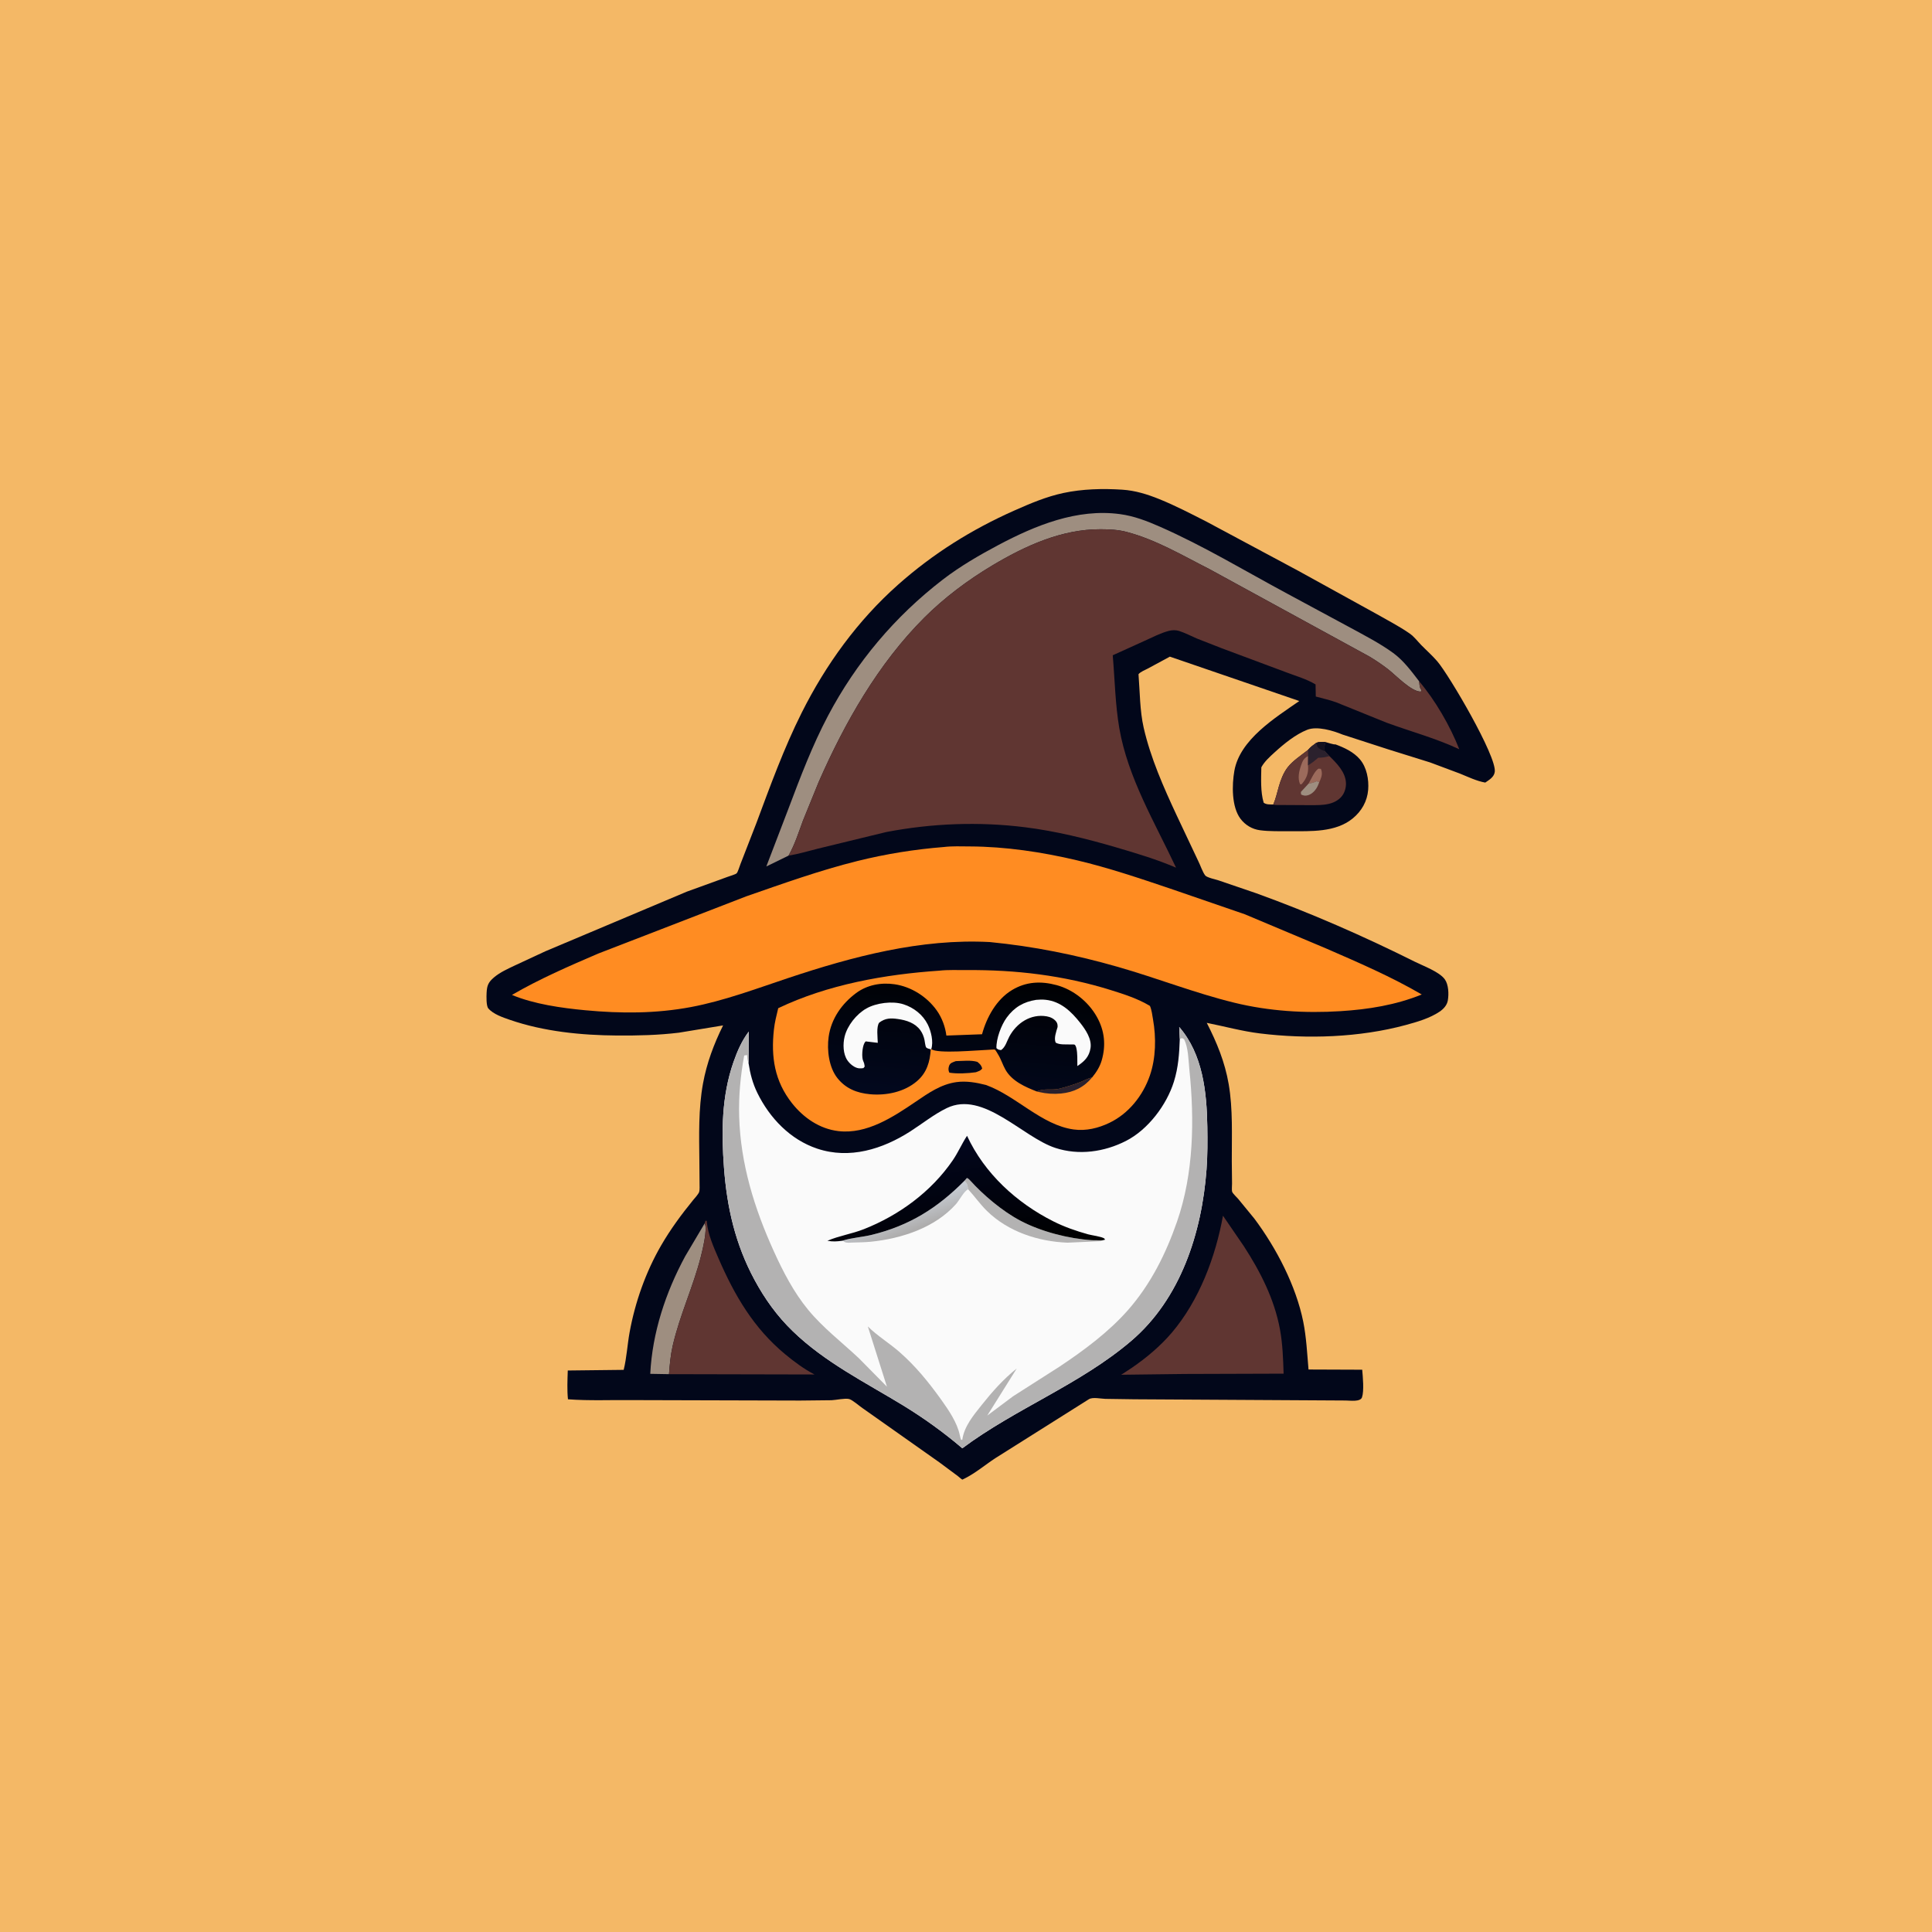 <?xml version="1.0" encoding="utf-8" ?>
<svg xmlns="http://www.w3.org/2000/svg" xmlns:xlink="http://www.w3.org/1999/xlink" width="512" height="512">
	<rect width="100%" height="100%" fill="#333333" stroke="none"/>
	<path fill="#F4B866" transform="scale(0.667 0.667)" d="M-0 -0L768 0L768 768L-0 768L0 -0Z"/>
	<path fill="#02071A" transform="scale(0.667 0.667)" d="M530.598 295.749C534.167 297.079 537.783 298.737 540.309 301.688C543.028 304.863 543.926 309.734 543.597 313.805C543.226 318.394 540.971 322.309 537.44 325.195C530.637 330.758 520.76 330.257 512.476 330.25C508.618 330.247 504.446 330.373 500.622 329.869C497.508 329.458 494.739 327.81 492.853 325.293C489.302 320.553 489.449 311.872 490.427 306.293C492.605 293.864 506.545 285.258 516.234 278.528L464.816 260.896L456.077 265.613C454.935 266.236 453.148 266.884 452.348 267.877C452.9 274.797 452.857 282.351 454.4 289.122C457.136 301.129 462.335 312.86 467.525 323.979L476.09 342.122C476.924 343.753 477.784 346.458 478.864 347.844C479.502 348.663 483.095 349.453 484.125 349.782L499.172 354.92C520.568 362.65 541.784 371.95 562.134 382.107C565.456 383.765 571.876 386.1 574.039 389.091C575.554 391.187 575.684 394.981 575.244 397.5C574.907 399.423 573.538 400.89 571.966 401.953C568.093 404.57 562.981 406.05 558.505 407.261C540.218 412.212 519.427 412.908 500.625 410.601C493.441 409.719 486.546 407.8 479.468 406.397C483.476 414.214 486.663 421.963 488.169 430.688C489.903 440.732 489.373 451.194 489.414 461.342L489.509 470.239C489.522 471.065 489.329 472.784 489.565 473.53C489.772 474.188 491.439 475.743 491.916 476.304L498.371 484.174C507.099 495.842 514.933 510.857 517.811 525.188C519.043 531.327 519.361 537.887 519.895 544.131L541.228 544.211C541.472 546.986 542.026 552.617 541.144 555.188C540.495 557.079 536.388 556.449 534.675 556.445L450.749 555.961L439.125 555.793C437.331 555.738 434.094 554.991 432.598 555.955L395.451 579.365C391.509 581.939 387.669 585.211 383.487 587.325C383.471 587.333 382.394 587.881 382.362 587.877C382.148 587.846 380.82 586.663 380.55 586.459L373.223 581.017L342.744 559.508C341.451 558.647 338.652 556.151 337.351 555.853C335.644 555.463 332.215 556.257 330.379 556.331L317.925 556.465L251.589 556.286C242.986 556.176 234.238 556.603 225.661 555.962C225.278 552.198 225.463 548.299 225.587 544.523L247.798 544.269C248.986 539.495 249.248 534.361 250.126 529.5C252.298 517.478 256.569 505.359 262.713 494.772C266.445 488.341 270.688 482.598 275.365 476.846C275.98 476.09 277.495 474.48 277.795 473.56C278.061 472.745 277.934 471.034 277.945 470.152L277.871 461.292C277.763 451.034 277.468 440.624 279.317 430.488C280.802 422.349 283.639 414.803 287.294 407.414L269.717 410.307C261.515 411.297 253.437 411.484 245.186 411.429C231.04 411.336 216.018 409.845 202.601 405.203C199.807 404.236 195.966 402.965 194.01 400.645C193.146 399.621 193.272 395.769 193.339 394.434C193.482 391.586 194.003 390.265 196.274 388.336C198.698 386.276 201.839 384.891 204.69 383.533L216.7 377.953L272.866 354.275L289.147 348.37C289.932 348.062 292.232 347.433 292.697 346.963C293.185 346.471 293.899 344.031 294.212 343.276L300.521 327.039C306.03 312.247 311.454 297.284 318.537 283.155C328.135 264.01 340.795 246.519 356.863 232.266C370.771 219.931 386.084 210.361 403.045 202.829C409.317 200.043 415.733 197.32 422.468 195.881C430.063 194.259 438.155 194.056 445.896 194.559C451.039 194.893 455.829 196.378 460.589 198.302C467.019 200.9 473.21 204.134 479.388 207.276L515.812 226.783L546.833 243.89C551.228 246.415 555.938 248.807 560.082 251.709C561.908 252.988 563.158 254.724 564.695 256.3C566.79 258.446 569.099 260.471 571.049 262.743C575.76 268.23 594.712 300.495 593.898 306.661C593.621 308.76 591.699 309.837 590.117 310.932C586.657 310.322 583.253 308.65 580.004 307.34L568.257 302.947L551.569 297.735L533.381 291.843C529.645 290.288 523.298 288.41 519.41 289.943C514.715 291.794 510.124 295.556 506.438 298.915C504.482 300.697 502.443 302.512 501.151 304.852C501.069 309.381 500.785 314.591 502.08 318.938C503.242 319.761 504.506 319.581 505.903 319.65C506.888 317.318 507.423 314.856 508.122 312.431C508.862 309.859 509.936 307.046 511.582 304.906C513.616 302.261 517.086 300.021 519.714 297.946C520.645 296.806 521.792 296.02 522.969 295.155C524.153 294.701 525.343 294.805 526.588 294.82C527.395 295.013 529.932 295.912 530.598 295.749Z"/>
	<path fill="#9E8E80" transform="scale(0.667 0.667)" d="M279.98 486.065C281.237 488.198 279.044 496.956 278.438 499.348C275.395 511.339 270.027 522.633 267.264 534.75C266.423 538.435 266.089 542.217 265.809 545.979L258.356 545.851C259.176 529.476 264.486 513.465 272.245 499.125L279.98 486.065Z"/>
	<path fill="#603632" transform="scale(0.667 0.667)" d="M522.969 295.155C524.153 294.701 525.343 294.805 526.588 294.82C526.302 296.121 526 297.151 526.358 298.46L528.183 300.401C531.077 303.202 534.661 306.817 534.774 311.17C534.827 313.204 534.143 315.371 532.694 316.852C529.215 320.408 523.626 319.844 519.056 319.896L507.015 319.829C506.354 319.803 506.589 319.823 505.903 319.65C506.888 317.318 507.423 314.856 508.122 312.431C508.862 309.859 509.936 307.046 511.582 304.906C513.616 302.261 517.086 300.021 519.714 297.946C520.645 296.806 521.792 296.02 522.969 295.155Z"/>
	<path fill="#9C6B5C" transform="scale(0.667 0.667)" d="M519.896 311.369C520.857 309.749 522.315 306.292 523.875 305.395L524.813 305.479C525.475 307.055 525.207 308.366 524.545 309.944L524.166 310.795L523.125 310.407C522.07 310.941 521.042 311.138 519.896 311.369Z"/>
	<path fill="#9E8E80" transform="scale(0.667 0.667)" d="M519.896 311.369C521.042 311.138 522.07 310.941 523.125 310.407L524.166 310.795L524.059 311.048L523.637 312.092C522.919 313.733 521.535 315.374 519.763 315.938C518.721 316.269 517.908 316.152 516.938 315.668L516.856 314.668L519.896 311.369Z"/>
	<path fill="#9C6B5C" transform="scale(0.667 0.667)" d="M519.689 304.062L519.72 304.461C519.895 307.156 519.142 309.301 517.349 311.339C517.009 311.725 517.218 311.581 516.562 311.62C515.523 309.274 516.086 306.602 516.875 304.268C517.5 302.418 517.957 301.265 519.736 300.414L519.689 304.062Z"/>
	<path fill="#2B212D" transform="scale(0.667 0.667)" d="M522.969 295.155C524.153 294.701 525.343 294.805 526.588 294.82C526.302 296.121 526 297.151 526.358 298.46L528.183 300.401L527.768 300.52C526.391 300.901 525.198 301.053 523.772 301.063C522.462 302.132 521.197 303.282 519.689 304.062L519.736 300.414L519.714 297.946C520.645 296.806 521.792 296.02 522.969 295.155Z"/>
	<path fill="#12101F" transform="scale(0.667 0.667)" d="M522.969 295.155C524.153 294.701 525.343 294.805 526.588 294.82C526.302 296.121 526 297.151 526.358 298.46L524.812 297.803C523.385 297.01 523.344 296.625 522.969 295.155Z"/>
	<path fill="#603632" transform="scale(0.667 0.667)" d="M279.98 486.065L280.312 485.02L280.8 485.062L280.835 485.531C281.254 490.377 283.526 495.49 285.454 499.932C291.851 514.673 299.406 527.67 311.973 538.077C315.659 541.128 319.368 543.87 323.606 546.105L265.809 545.979C266.089 542.217 266.423 538.435 267.264 534.75C270.027 522.633 275.395 511.339 278.438 499.348C279.044 496.956 281.237 488.198 279.98 486.065Z"/>
	<path fill="#603632" transform="scale(0.667 0.667)" d="M485.908 483.025L494.18 495.107C500.782 505.29 506.312 516.105 508.542 528.131C509.618 533.934 509.813 539.89 509.998 545.777L470.719 545.901L445.942 546.206L445.431 546.25L449.784 543.393C455.491 539.474 461.069 534.8 465.562 529.515C476.445 516.717 482.961 499.398 485.908 483.025Z"/>
	<path fill="#9E8E80" transform="scale(0.667 0.667)" d="M313.299 339.956L304.474 344.262L313.306 321.189C317.976 308.793 322.789 296.106 328.989 284.378C340.214 263.147 355.564 244.925 374.589 230.283C381.363 225.07 389.102 220.564 396.648 216.562C411.414 208.733 427.961 201.955 445.034 204.275C450.659 205.04 455.7 207.002 460.875 209.276C478.214 216.896 494.669 226.855 511.34 235.817L536.567 249.417C542.291 252.542 548.291 255.612 553.565 259.461C557.657 262.447 560.797 266.72 563.86 270.708L563.912 271.229C564.029 272.324 564.012 273.243 564.745 274.125L564.562 274.789C560.839 274.971 554.432 268.135 551.399 265.814C549.057 264.022 546.606 262.358 544.076 260.845L480.707 226.215C469.972 220.765 459.181 214.328 447.448 211.296C444.119 210.436 440.73 210.298 437.308 210.283C421.79 210.215 407.261 216.887 394.165 224.718C384.489 230.505 375.238 237.426 367.251 245.392C348.934 263.66 335.594 287.184 325.262 310.729L319.024 326.058C317.288 330.752 315.787 335.588 313.299 339.956Z"/>
	<path fill="#FF8C22" transform="scale(0.667 0.667)" d="M373.244 385.657C376.733 385.264 380.466 385.461 383.993 385.432C403.546 385.269 422.673 387.536 441.375 393.388C446.724 395.061 452.054 396.769 456.887 399.664C457.603 401.279 457.806 403.288 458.115 405.032C459.397 412.279 459.264 420.407 456.844 427.383C454.084 435.337 448.449 442.441 440.789 446.121C436.401 448.229 431.494 449.431 426.609 448.761C413.81 447.004 403.757 435.39 391.715 431.075C387.95 430.112 383.93 429.403 380.042 429.937C373.811 430.792 368.894 434.293 363.826 437.73C354.916 443.774 344.405 450.736 333.11 449.408C325.655 448.532 319.249 444.112 314.687 438.335C307.741 429.539 306.303 420.01 307.482 409.125C307.798 406.211 308.511 403.415 309.199 400.572C328.948 391.147 351.57 387.134 373.244 385.657Z"/>
	<path fill="#2B212D" transform="scale(0.667 0.667)" d="M411.956 433.669C414.94 432.25 417.87 433.337 420.884 432.567C423.681 431.852 426.545 430.977 429.239 429.932C430.896 429.289 432.144 428.489 433.929 428.066C430.678 431.995 426.606 433.991 421.557 434.477C418.634 434.759 415.741 434.557 412.888 433.89L412.304 433.756L411.956 433.669Z"/>
	<path fill="#02071A" transform="scale(0.667 0.667)" d="M379.758 421.601C382.447 421.559 385.735 421.132 388.312 421.892C389.352 422.739 389.859 423.199 390.249 424.5C389.611 425.476 388.788 425.587 387.725 426.022C384.594 426.469 380.317 426.697 377.196 426.188C376.761 425.301 376.758 424.542 377.062 423.566C377.477 422.235 378.606 422.067 379.758 421.601Z"/>
	<defs>
		<linearGradient id="gradient_0" gradientUnits="userSpaceOnUse" x1="386.045" y1="388.374" x2="381.606" y2="437.107">
			<stop offset="0" stop-color="#000103"/>
			<stop offset="1" stop-color="#02081E"/>
		</linearGradient>
	</defs>
	<path fill="url(#gradient_0)" transform="scale(0.667 0.667)" d="M369.805 416.908C369.496 421.849 368.25 426.202 364.33 429.562C359.294 433.879 352.165 435.346 345.705 434.76C340.514 434.289 336.078 432.547 332.749 428.388C329.329 424.116 328.497 417.212 329.238 411.928C330.239 404.803 334.436 398.812 340.133 394.576C344.539 391.3 350.086 390.28 355.451 391.066C362.079 392.037 368.312 396.02 372.186 401.462C374.25 404.362 375.571 407.932 376.012 411.45L390.18 410.926C392.02 404.152 395.916 397.074 402.111 393.353C407.715 389.987 413.598 389.732 419.795 391.403C426.437 393.193 432.394 397.977 435.771 403.957C438.877 409.456 439.472 415.246 437.733 421.287C437 423.831 435.597 426.037 433.929 428.066C432.144 428.489 430.896 429.289 429.239 429.932C426.545 430.977 423.681 431.852 420.884 432.567C417.87 433.337 414.94 432.25 411.956 433.669C407.315 431.854 402.09 429.582 399.496 425.027C398.377 423.063 397.75 420.857 396.548 418.932C396.29 418.518 395.622 417.27 395.259 417.016C395.126 416.923 392.959 417.099 392.684 417.109C388.289 417.265 372.524 418.765 370.004 416.841L369.805 416.908Z"/>
	<path fill="#FAFAFA" transform="scale(0.667 0.667)" d="M411.696 397.254C412.95 397.137 414.174 397.098 415.427 397.231C421.475 397.869 425.679 401.928 429.26 406.49C431.368 409.176 433.847 412.857 433.283 416.436C432.73 419.944 430.805 421.711 428.052 423.568C428.005 421.222 428.179 418.556 427.62 416.269C427.538 415.935 427.267 415.201 426.938 415.048C426.699 414.937 425.575 414.993 425.3 414.981C423.495 414.903 420.998 415.2 419.438 414.247C418.648 412.488 419.673 409.867 420.188 408.082C420.25 407.336 420.138 406.556 419.677 405.945C418.757 404.725 417.343 404.062 415.875 403.809C409.58 402.724 403.932 406.408 401.007 411.872C400.027 413.703 399.508 416.016 397.74 417.22C396.77 417.072 396.615 417.088 395.899 416.438C395.79 412.708 397.793 407.286 399.99 404.293C402.992 400.204 406.659 398.039 411.696 397.254Z"/>
	<path fill="#FAFAFA" transform="scale(0.667 0.667)" d="M369.805 416.908C369.324 416.788 368.3 416.562 367.986 416.146C367.627 415.67 367.453 413.827 367.316 413.174C367.032 411.825 366.507 410.497 365.7 409.371C363.613 406.46 360.157 405.35 356.76 404.869C353.878 404.46 351.739 404.486 349.325 406.312C348.114 407.929 348.714 412.254 348.757 414.333L343.951 413.761C343.633 414.128 343.603 414.124 343.351 414.636C342.614 416.136 342.258 420.058 342.994 421.624C343.371 422.426 343.443 422.882 343.559 423.75L343.05 424.38C342.462 424.454 341.842 424.529 341.25 424.459C339.465 424.251 337.673 422.72 336.691 421.296C334.944 418.763 334.864 414.787 335.579 411.867C336.657 407.466 340.291 402.908 344.212 400.688C348.147 398.46 354.58 397.625 358.945 399.014C363.053 400.322 366.687 403.17 368.617 407.062C369.967 409.787 370.945 413.898 370.004 416.841L369.805 416.908Z"/>
	<path fill="#FF8C22" transform="scale(0.667 0.667)" d="M374.997 336.533C378.309 336.127 381.994 336.29 385.336 336.303C399.567 336.361 414.06 338.545 427.903 341.815C440.413 344.771 452.783 348.95 464.958 353.062L494.636 363.274L526.533 376.688C539.57 382.373 552.586 387.951 564.892 395.13C554.518 399.325 543.699 401.056 532.588 401.753C518.466 402.638 504.232 401.765 490.46 398.402C474.795 394.577 459.693 388.609 444.19 384.171C427.32 379.342 410.725 375.993 393.275 374.294C365.942 372.839 338.804 380.035 313.066 388.623C300.473 392.826 287.54 397.682 274.488 400.127C260.52 402.744 246.678 402.717 232.577 401.391C223.113 400.502 212.199 398.969 203.409 395.304C214.299 388.958 226.073 383.862 237.645 378.886L296.494 356.133C310.999 351.097 325.85 345.763 340.754 342.073C352.038 339.279 363.413 337.453 374.997 336.533Z"/>
	<path fill="#603632" transform="scale(0.667 0.667)" d="M313.299 339.956C315.787 335.588 317.288 330.752 319.024 326.058L325.262 310.729C335.594 287.184 348.934 263.66 367.251 245.392C375.238 237.426 384.489 230.505 394.165 224.718C407.261 216.887 421.79 210.215 437.308 210.283C440.73 210.298 444.119 210.436 447.448 211.296C459.181 214.328 469.972 220.765 480.707 226.215L544.076 260.845C546.606 262.358 549.057 264.022 551.399 265.814C554.432 268.135 560.839 274.971 564.562 274.789L564.745 274.125C564.012 273.243 564.029 272.324 563.912 271.229L563.86 270.708C570.215 278.144 576.243 288.58 579.788 297.684C570.342 293.27 560.578 290.678 550.843 287.11L530.812 279.008C528.178 278.059 525.469 277.502 522.784 276.746L522.698 271.934C519.089 269.775 515.194 268.704 511.301 267.217L485.465 257.581L475.513 253.688C473.2 252.694 470.866 251.452 468.469 250.685C467.171 250.27 465.724 250.318 464.41 250.655C461.15 251.494 457.793 253.258 454.713 254.638L442.11 260.355C442.939 269.916 443.095 279.91 444.722 289.336C448.12 309.025 458.876 326.86 467.264 344.74C459.563 341.441 451.652 339.074 443.625 336.72C431.732 333.232 419.522 330.206 407.21 328.673C388.901 326.393 370.239 327.108 352.126 330.584L324.999 337.175C321.148 338.155 317.224 339.322 313.299 339.956Z"/>
	<path fill="#FAFAFA" transform="scale(0.667 0.667)" d="M468.752 412.765L468.528 408.051C477.915 418.873 479.462 433.885 479.688 447.666C479.78 453.325 479.79 459.017 479.371 464.665C477.508 489.781 469.103 515.994 449.451 532.76C429.161 550.07 403.632 559.558 382.343 575.426C375.109 569.217 367.012 563.397 358.876 558.429C343.785 549.213 327.852 541.353 314.991 528.919C308.771 522.905 303.877 516.101 299.779 508.495C292.181 494.391 288.842 479.87 287.652 463.953C286.594 449.784 286.701 435.464 291.438 421.946C292.956 417.612 294.714 413.566 297.491 409.874L297.404 422.385C298.057 426.581 299.031 430.396 300.903 434.222C305.795 444.215 313.976 452.797 324.699 456.375C337.565 460.667 350.622 456.6 361.638 449.546C366.418 446.485 371.083 442.722 376.196 440.252C390.732 433.229 406.194 451.776 419.28 456.077C428.6 459.14 438.719 457.719 447.375 453.304C456.125 448.84 463.511 439.055 466.408 429.779C468.178 424.11 468.541 418.677 468.752 412.765Z"/>
	<defs>
		<linearGradient id="gradient_1" gradientUnits="userSpaceOnUse" x1="363.945" y1="488.2" x2="360.367" y2="479.094">
			<stop offset="0" stop-color="#AEADAD"/>
			<stop offset="1" stop-color="#C7CCD3"/>
		</linearGradient>
	</defs>
	<path fill="url(#gradient_1)" transform="scale(0.667 0.667)" d="M383.144 469.187C384.446 470.355 384.332 470.855 384.661 472.53C383.061 473.152 381.182 476.893 379.838 478.4C371.428 487.829 358.23 492.115 346.03 493.349C343.637 493.591 341.212 493.609 338.811 493.687C337.806 493.72 336.507 493.914 335.591 493.48L335.21 493.239L334.603 492.974C338.297 491.774 342.52 491.561 346.334 490.631C361.267 486.992 372.402 480.02 383.144 469.187Z"/>
	<path fill="#B3B2B2" transform="scale(0.667 0.667)" d="M383.144 469.187L384.188 468.018C384.808 468.348 384.909 468.423 385.347 468.907C390.75 474.886 398.243 481.21 405.374 484.982C413.627 489.348 424.563 492.148 433.875 492.754L438.061 492.802C437.424 493.116 437.563 493.147 437.002 493.168L424.115 493.735C412.509 493.283 400.586 489.404 392.137 481.137C389.425 478.484 387.238 475.323 384.661 472.53C384.332 470.855 384.446 470.355 383.144 469.187Z"/>
	<defs>
		<linearGradient id="gradient_2" gradientUnits="userSpaceOnUse" x1="386.016" y1="499.609" x2="377.488" y2="454.224">
			<stop offset="0" stop-color="black"/>
			<stop offset="1" stop-color="#02061D"/>
		</linearGradient>
	</defs>
	<path fill="url(#gradient_2)" transform="scale(0.667 0.667)" d="M334.603 492.974C332.493 493.273 330.864 493.372 328.741 492.984C333.271 491.02 338.485 490.238 343.177 488.39C357.206 482.864 369.973 473.515 378.535 461.022C380.686 457.883 382.157 454.421 384.22 451.266C391.122 466.201 403.886 477.9 418.526 485.271C422.903 487.475 427.611 489.112 432.328 490.419C433.773 490.819 437.688 491.306 438.75 492.067C438.903 492.176 438.947 492.386 439.045 492.546L438.061 492.802L433.875 492.754C424.563 492.148 413.627 489.348 405.374 484.982C398.243 481.21 390.75 474.886 385.347 468.907C384.909 468.423 384.808 468.348 384.188 468.018L383.144 469.187C372.402 480.02 361.267 486.992 346.334 490.631C342.52 491.561 338.297 491.774 334.603 492.974Z"/>
	<path fill="#B3B2B2" transform="scale(0.667 0.667)" d="M468.752 412.765L468.528 408.051C477.915 418.873 479.462 433.885 479.688 447.666C479.78 453.325 479.79 459.017 479.371 464.665C477.508 489.781 469.103 515.994 449.451 532.76C429.161 550.07 403.632 559.558 382.343 575.426C375.109 569.217 367.012 563.397 358.876 558.429C343.785 549.213 327.852 541.353 314.991 528.919C308.771 522.905 303.877 516.101 299.779 508.495C292.181 494.391 288.842 479.87 287.652 463.953C286.594 449.784 286.701 435.464 291.438 421.946C292.956 417.612 294.714 413.566 297.491 409.874L297.404 422.385C296.97 421.381 296.932 420.273 296.812 419.196L295.688 419.367C294.204 427.33 293.441 435.543 293.683 443.644C294.245 462.48 299.725 480.137 307.463 497.168C311.146 505.276 315.366 513.433 321.041 520.342C326.937 527.519 334.406 533.241 341.156 539.557L352.39 550.943L344.802 527.016C348.502 530.697 353.247 533.586 357.225 537.041C363.716 542.678 369.049 549.258 374.033 556.227C376.942 560.295 380.371 565.33 381.36 570.276C381.487 570.912 381.61 571.455 381.858 572.062L382.323 572.062C383.105 566.701 386.679 562.449 389.942 558.349C394.173 553.032 398.613 547.98 403.956 543.743L392.248 562.443L402.499 554.775L420.915 543.019C430.571 536.601 440.509 529.24 448.181 520.504C457.175 510.264 463.227 498.14 467.664 485.34C474.292 466.222 474.614 444.969 472.565 425.041C472.167 421.175 472.186 416.428 470.479 412.929C469.587 412.352 469.751 412.394 468.752 412.765Z"/>
</svg>
